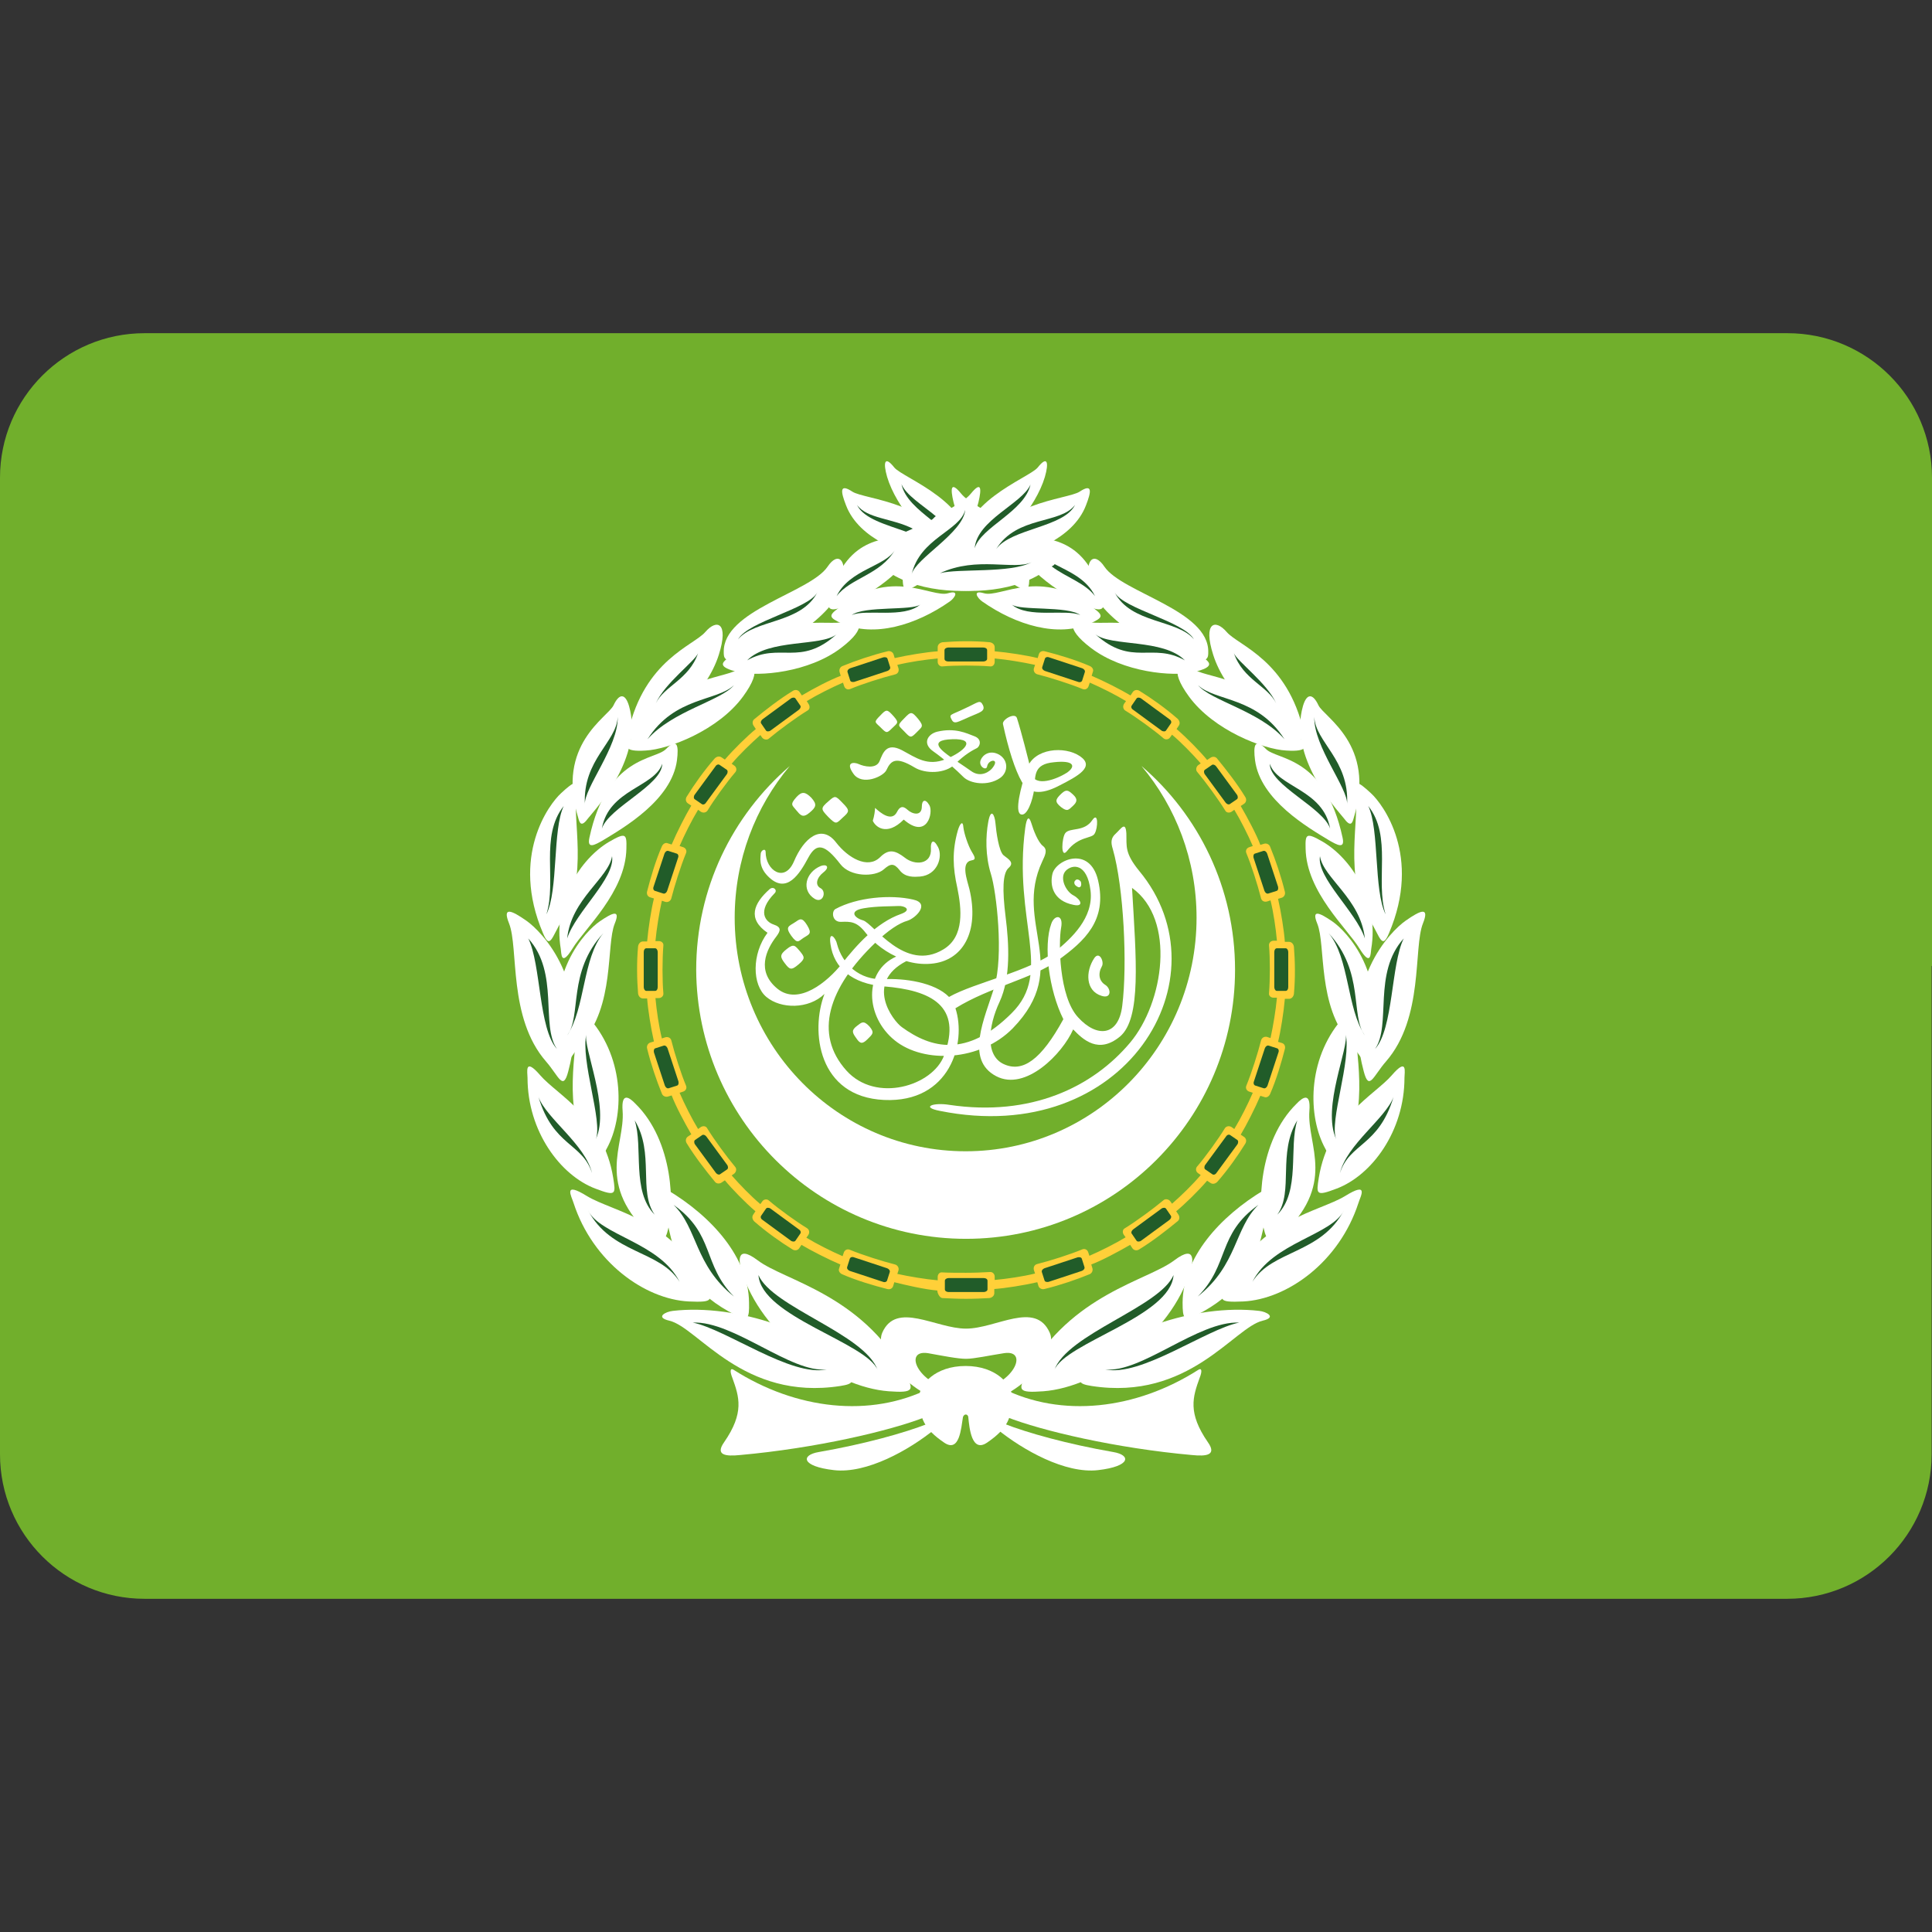 <?xml version="1.0" encoding="utf-8"?>
<!-- Generator: Adobe Illustrator 24.1.0, SVG Export Plug-In . SVG Version: 6.00 Build 0)  -->
<svg version="1.1" id="Layer_1" xmlns="http://www.w3.org/2000/svg" xmlns:xlink="http://www.w3.org/1999/xlink" x="0px" y="0px"
	 viewBox="0 0 512 512" style="enable-background:new 0 0 512 512;" xml:space="preserve">
<rect x="0" y="0" width="512" height="512" fill="#333333" stroke="none"/>
<style type="text/css">
	.st0{fill:#71AF2C;}
	.st1{fill:#FFD039;}
	.st2{fill:#215C29;stroke:#215C29;stroke-width:1.000000e-03;stroke-miterlimit:10;}
	.st3{fill:#FFFFFF;}
</style>
<g>
	<path class="st0" d="M473.7,88.3H38.3C17.2,88.3,0,105.4,0,126.6V256h512V126.6C512,105.4,494.8,88.3,473.7,88.3z"/>
	<path class="st0" d="M0,385.4c0,21.2,17.2,38.3,38.3,38.3h435.3c21.2,0,38.3-17.2,38.3-38.3V256H0V385.4z"/>
</g>
<g>
	<path class="st1" d="M256,337.3c2.3,0,4.6-0.1,6.3-0.2c0.7-0.1,1.3,0.5,1.3,1.2v0.9c3.3-0.3,7.4-0.9,10.7-1.7l-0.3-0.9
		c-0.2-0.7,0.1-1.4,0.8-1.6c3.6-0.9,8.9-2.6,12-3.9c0.7-0.3,1.4,0.1,1.6,0.8l0.3,0.9c3-1.3,6.8-3.2,9.6-4.9l-0.5-0.7
		c-0.4-0.6-0.3-1.4,0.3-1.7c3.1-1.9,7.7-5.3,10.2-7.4c0.5-0.5,1.4-0.3,1.8,0.2l0.5,0.7c2.5-2.2,5.5-5.1,7.6-7.6l-0.7-0.5
		c-0.6-0.4-0.7-1.2-0.3-1.7c2.4-2.8,5.7-7.4,7.4-10.2c0.4-0.6,1.2-0.7,1.8-0.3l0.7,0.5c1.7-2.8,3.6-6.6,4.9-9.6l-0.9-0.3
		c-0.7-0.2-1.1-0.9-0.8-1.6c1.4-3.4,3.1-8.8,3.9-12c0.2-0.7,0.9-1.1,1.6-0.9l0.9,0.3c0.7-3.2,1.4-7.4,1.7-10.7l-0.9,0
		c-0.7,0-1.3-0.5-1.2-1.2c0.3-3.7,0.3-9.3,0-12.6c-0.1-0.7,0.5-1.3,1.2-1.3h0.9c-0.3-3.3-0.9-7.4-1.7-10.7l-0.9,0.3
		c-0.7,0.2-1.4-0.1-1.6-0.8c-0.9-3.6-2.6-8.9-3.9-12c-0.3-0.7,0.1-1.4,0.8-1.6l0.9-0.3c-1.3-3-3.2-6.8-4.9-9.6l-0.7,0.5
		c-0.6,0.4-1.4,0.3-1.7-0.3c-1.9-3.1-5.3-7.7-7.4-10.2c-0.5-0.5-0.3-1.4,0.2-1.8l0.7-0.5c-2.2-2.5-5.1-5.5-7.6-7.6l-0.5,0.7
		c-0.4,0.6-1.2,0.7-1.7,0.3c-2.8-2.4-7.4-5.7-10.2-7.4c-0.6-0.4-0.7-1.2-0.3-1.8l0.5-0.7c-2.8-1.7-6.6-3.6-9.6-4.9l-0.3,0.9
		c-0.2,0.7-0.9,1.1-1.6,0.8c-3.4-1.4-8.8-3.1-12-3.9c-0.7-0.2-1.1-0.9-0.9-1.6l0.3-0.9c-3.2-0.7-7.4-1.4-10.7-1.7l0,0.9
		c0,0.7-0.5,1.3-1.2,1.2c-3.7-0.3-9.3-0.3-12.6,0c-0.7,0.1-1.3-0.5-1.3-1.2v-0.9c-3.3,0.3-7.4,0.9-10.7,1.7l0.3,0.9
		c0.2,0.7-0.1,1.4-0.8,1.6c-3.6,0.9-8.9,2.6-12,3.9c-0.7,0.3-1.4-0.1-1.6-0.8l-0.3-0.9c-3,1.3-6.8,3.2-9.6,4.9l0.5,0.8
		c0.4,0.6,0.3,1.4-0.3,1.7c-3.1,1.9-7.7,5.3-10.2,7.4c-0.5,0.5-1.4,0.3-1.8-0.2l-0.5-0.7c-2.5,2.2-5.5,5.1-7.6,7.6l0.7,0.5
		c0.6,0.4,0.7,1.2,0.3,1.7c-2.4,2.8-5.7,7.4-7.4,10.2c-0.4,0.6-1.2,0.7-1.8,0.3l-0.7-0.5c-1.7,2.8-3.6,6.6-4.9,9.6l0.9,0.3
		c0.7,0.2,1.1,0.9,0.8,1.6c-1.4,3.4-3.1,8.8-3.9,12c-0.2,0.7-0.9,1.1-1.6,0.9l-0.9-0.3c-0.7,3.2-1.4,7.4-1.7,10.7l0.9,0
		c0.7,0,1.3,0.5,1.2,1.2c-0.3,3.7-0.3,9.3,0,12.6c0.1,0.7-0.5,1.3-1.2,1.3h-0.9c0.3,3.3,0.9,7.4,1.7,10.7l0.9-0.3
		c0.7-0.2,1.4,0.1,1.6,0.8c0.9,3.6,2.6,8.9,3.9,12c0.3,0.7-0.1,1.4-0.8,1.6l-0.9,0.3c1.3,3,3.2,6.8,4.9,9.6l0.7-0.5
		c0.6-0.4,1.4-0.3,1.7,0.3c1.9,3.1,5.3,7.7,7.4,10.2c0.5,0.5,0.3,1.4-0.2,1.8l-0.7,0.5c2.2,2.5,5.1,5.5,7.6,7.6l0.5-0.7
		c0.4-0.6,1.2-0.7,1.7-0.3c2.8,2.4,7.4,5.7,10.2,7.4c0.6,0.4,0.7,1.2,0.3,1.8l-0.5,0.7c2.8,1.7,6.6,3.6,9.6,4.9l0.3-0.9
		c0.2-0.7,0.9-1.1,1.6-0.8c3.4,1.4,8.8,3.1,12,3.9c0.7,0.2,1.1,0.9,0.9,1.6l-0.3,0.9c3.2,0.7,7.4,1.4,10.7,1.7l0-0.9
		c0-0.7,0.5-1.3,1.2-1.2C251.5,337.3,253.8,337.3,256,337.3v6.9c-2.1,0-4.2-0.1-6.3-0.2c-0.7-0.1-1.3-1.3-1.3-2
		c-3.5-0.3-8.6-1.5-11.4-2.2l-0.3,1c-0.2,0.7-0.9,1-1.6,0.8c-3.5-0.9-8-2.2-11.9-3.9c-0.7-0.3-1.1-1-0.8-1.6l0.3-1
		c-3.3-1.4-7.8-3.7-10.3-5.2l-0.6,0.9c-0.4,0.6-1.2,0.7-1.8,0.3c-3.1-1.9-6.9-4.6-10.1-7.4c-0.5-0.5-0.7-1.2-0.3-1.8l0.6-0.9
		c-2.7-2.3-6.3-6-8.1-8.2l-0.9,0.6c-0.6,0.4-1.4,0.3-1.8-0.3c-2.3-2.8-5.2-6.5-7.4-10.1c-0.4-0.6-0.3-1.4,0.3-1.8l0.9-0.6
		c-1.8-3.1-4.2-7.6-5.2-10.3l-1,0.3c-0.7,0.2-1.4-0.2-1.6-0.8c-1.4-3.4-2.9-7.8-3.9-11.9c-0.2-0.7,0.2-1.4,0.8-1.6l1-0.3
		c-0.8-3.5-1.6-8.5-1.8-11.4h-1.1c-0.7,0-1.2-0.6-1.3-1.3c-0.3-3.6-0.4-8.3,0-12.5c0.1-0.7,0.6-1.3,1.3-1.3l1.1,0
		c0.3-3.5,1.1-8.6,1.8-11.4l-1-0.3c-0.7-0.2-1-0.9-0.8-1.6c0.9-3.5,2.2-8,3.9-11.9c0.3-0.7,1-1.1,1.6-0.8l1,0.3
		c1.4-3.3,3.7-7.8,5.2-10.3l-0.9-0.6c-0.6-0.4-0.7-1.2-0.3-1.8c1.9-3.1,4.6-6.9,7.4-10.1c0.5-0.5,1.2-0.7,1.8-0.3l0.9,0.6
		c2.3-2.7,6-6.3,8.2-8.1l-0.6-0.9c-0.4-0.6-0.3-1.4,0.3-1.8c2.8-2.3,6.5-5.2,10.1-7.4c0.6-0.4,1.4-0.3,1.8,0.3l0.6,0.9
		c3-1.8,7.6-4.2,10.3-5.2l-0.3-1c-0.2-0.7,0.2-1.4,0.8-1.6c3.4-1.4,7.8-2.9,11.9-3.9c0.7-0.2,1.4,0.2,1.6,0.8l0.3,1
		c3.5-0.8,8.5-1.6,11.4-1.8v-1.1c0-0.7,0.6-1.2,1.3-1.3c3.6-0.3,8.3-0.4,12.5,0c0.7,0.1,1.3,0.6,1.3,1.3l0,1.1
		c3.5,0.3,8.6,1.1,11.4,1.8l0.3-1c0.2-0.7,0.9-1,1.6-0.8c3.5,0.9,8,2.2,11.9,3.9c0.7,0.3,1.1,1,0.8,1.6l-0.3,1
		c3.3,1.4,7.8,3.7,10.3,5.2l0.6-0.9c0.4-0.6,1.2-0.7,1.8-0.3c3.1,1.9,6.9,4.6,10.1,7.4c0.5,0.5,0.7,1.2,0.3,1.8l-0.6,0.9
		c2.7,2.3,6.3,6,8.1,8.2l0.9-0.6c0.6-0.4,1.4-0.3,1.8,0.3c2.3,2.8,5.2,6.5,7.4,10.1c0.4,0.6,0.3,1.4-0.3,1.8l-0.9,0.6
		c1.8,3.1,4.2,7.6,5.2,10.3l1-0.3c0.7-0.2,1.4,0.2,1.6,0.8c1.4,3.4,2.9,7.8,3.9,11.9c0.2,0.7-0.2,1.4-0.8,1.6l-1,0.3
		c0.8,3.5,1.6,8.5,1.8,11.4h1.1c0.7,0,1.2,0.6,1.3,1.3c0.3,3.6,0.4,8.3,0,12.5c-0.1,0.7-0.6,1.3-1.3,1.3l-1.1,0
		c-0.3,3.5-1.1,8.6-1.8,11.4l1,0.3c0.7,0.2,1,0.9,0.8,1.6c-0.9,3.5-2.2,8-3.9,11.9c-0.3,0.7-1,1.1-1.6,0.8l-1-0.3
		c-1.4,3.3-3.7,7.8-5.2,10.3l0.9,0.6c0.6,0.4,0.7,1.2,0.3,1.8c-1.9,3.1-4.6,6.9-7.4,10.1c-0.5,0.5-1.2,0.7-1.8,0.3l-0.9-0.6
		c-2.3,2.7-6,6.3-8.2,8.1l0.6,0.9c0.4,0.6,0.3,1.4-0.3,1.8c-2.8,2.3-6.5,5.2-10.1,7.4c-0.6,0.4-1.4,0.3-1.8-0.3l-0.6-0.9
		c-3.1,1.8-7.6,4.2-10.3,5.2l0.3,1c0.2,0.7-0.2,1.4-0.8,1.6c-3.4,1.4-7.8,2.9-11.9,3.9c-0.7,0.2-1.4-0.2-1.6-0.8l-0.3-1
		c-3.5,0.8-8.5,1.6-11.4,1.8v1.1c0,0.7-0.6,1.2-1.3,1.3c-1.9,0.1-4,0.2-6.3,0.2V337.3L256,337.3z"/>
	<path class="st2" d="M260.6,175.3c0.5,0,1-0.3,1-0.7v-2.3c0-0.4-0.4-0.7-1-0.7h-9.3c-0.5,0-1,0.3-1,0.7v2.3c0,0.4,0.4,0.7,1,0.7
		H260.6L260.6,175.3z"/>
	<path class="st2" d="M235.2,177.8c0.5-0.2,0.8-0.6,0.7-1l-0.7-2.2c-0.1-0.4-0.6-0.5-1.1-0.4l-8.8,2.9c-0.5,0.2-0.8,0.6-0.7,1
		l0.7,2.2c0.1,0.4,0.6,0.5,1.1,0.4L235.2,177.8L235.2,177.8z"/>
	<path class="st2" d="M211.7,188.1c0.4-0.3,0.6-0.8,0.4-1.1l-1.3-1.9c-0.2-0.3-0.8-0.3-1.2,0l-7.5,5.5c-0.4,0.3-0.6,0.8-0.4,1.1
		l1.3,1.9c0.2,0.3,0.8,0.3,1.2,0L211.7,188.1L211.7,188.1z"/>
	<path class="st2" d="M192.6,205.2c0.3-0.4,0.3-1,0-1.2l-1.9-1.3c-0.3-0.2-0.8-0.1-1.1,0.4l-5.5,7.5c-0.3,0.4-0.3,1,0,1.2l1.9,1.3
		c0.3,0.2,0.8,0.1,1.1-0.4L192.6,205.2L192.6,205.2z"/>
	<path class="st2" d="M179.7,227.3c0.2-0.5,0-1-0.4-1.1l-2.2-0.7c-0.4-0.1-0.8,0.2-1,0.7l-2.9,8.8c-0.2,0.5,0,1,0.4,1.1l2.2,0.7
		c0.4,0.1,0.8-0.2,1-0.7L179.7,227.3L179.7,227.3z"/>
	<path class="st2" d="M174.3,252.3c0-0.5-0.3-1-0.7-1h-2.3c-0.4,0-0.7,0.4-0.7,1v9.3c0,0.5,0.3,1,0.7,1h2.3c0.4,0,0.7-0.4,0.7-1
		V252.3L174.3,252.3z"/>
	<path class="st2" d="M176.9,277.8c-0.2-0.5-0.6-0.8-1-0.7l-2.2,0.7c-0.4,0.1-0.5,0.6-0.4,1.1l2.9,8.8c0.2,0.5,0.6,0.8,1,0.7
		l2.2-0.7c0.4-0.1,0.5-0.6,0.4-1.1L176.9,277.8L176.9,277.8z"/>
	<path class="st2" d="M187.2,301.2c-0.3-0.4-0.8-0.6-1.1-0.4l-1.9,1.3c-0.3,0.2-0.3,0.8,0,1.2l5.5,7.5c0.3,0.4,0.8,0.6,1.1,0.4
		l1.9-1.3c0.3-0.2,0.3-0.8,0-1.2L187.2,301.2L187.2,301.2z"/>
	<path class="st2" d="M204.2,320.3c-0.4-0.3-1-0.3-1.2,0l-1.3,1.9c-0.2,0.3-0.1,0.8,0.4,1.1l7.5,5.5c0.4,0.3,1,0.3,1.2,0l1.3-1.9
		c0.2-0.3,0.1-0.8-0.4-1.1L204.2,320.3L204.2,320.3z"/>
	<path class="st2" d="M226.3,333.2c-0.5-0.2-1,0-1.1,0.4l-0.7,2.2c-0.1,0.4,0.2,0.8,0.7,1l8.8,2.9c0.5,0.2,1,0,1.1-0.4l0.7-2.2
		c0.1-0.4-0.2-0.8-0.7-1L226.3,333.2L226.3,333.2z"/>
	<path class="st2" d="M251.4,338.7c-0.5,0-1,0.3-1,0.7l0,2.3c0,0.4,0.4,0.7,1,0.7l9.3,0c0.5,0,1-0.3,1-0.7v-2.3c0-0.4-0.4-0.7-1-0.7
		L251.4,338.7L251.4,338.7z"/>
	<path class="st2" d="M276.8,336.1c-0.5,0.2-0.8,0.6-0.7,1l0.7,2.2c0.1,0.4,0.6,0.5,1.1,0.4l8.8-2.9c0.5-0.2,0.8-0.6,0.7-1l-0.7-2.2
		c-0.1-0.4-0.6-0.5-1.1-0.4L276.8,336.1L276.8,336.1z"/>
	<path class="st2" d="M300.3,325.8c-0.4,0.3-0.6,0.8-0.4,1.1l1.3,1.9c0.2,0.3,0.8,0.3,1.2,0l7.5-5.5c0.4-0.3,0.6-0.8,0.4-1.1
		l-1.3-1.9c-0.2-0.3-0.8-0.3-1.2,0L300.3,325.8L300.3,325.8z"/>
	<path class="st2" d="M319.4,308.7c-0.3,0.4-0.3,1,0,1.2l1.9,1.3c0.3,0.2,0.8,0.1,1.1-0.4l5.5-7.5c0.3-0.4,0.3-1,0-1.2l-1.9-1.3
		c-0.3-0.2-0.8-0.1-1.1,0.4L319.4,308.7L319.4,308.7z"/>
	<path class="st2" d="M332.3,286.6c-0.2,0.5,0,1,0.4,1.1l2.2,0.7c0.4,0.1,0.8-0.2,1-0.7l2.9-8.8c0.2-0.5,0-1-0.4-1.1l-2.2-0.7
		c-0.4-0.1-0.8,0.2-1,0.7L332.3,286.6L332.3,286.6z"/>
	<path class="st2" d="M337.7,261.6c0,0.5,0.3,1,0.7,1h2.3c0.4,0,0.7-0.4,0.7-1v-9.3c0-0.5-0.3-1-0.7-1h-2.3c-0.4,0-0.7,0.4-0.7,1
		V261.6L337.7,261.6z"/>
	<path class="st2" d="M335.1,236.1c0.2,0.5,0.6,0.8,1,0.7l2.2-0.7c0.4-0.1,0.5-0.6,0.4-1.1l-2.9-8.8c-0.2-0.5-0.6-0.8-1-0.7
		l-2.2,0.7c-0.4,0.1-0.5,0.6-0.4,1.1L335.1,236.1L335.1,236.1z"/>
	<path class="st2" d="M324.8,212.7c0.3,0.4,0.8,0.6,1.1,0.4l1.9-1.3c0.3-0.2,0.3-0.8,0-1.2l-5.5-7.5c-0.3-0.4-0.8-0.6-1.1-0.4
		l-1.9,1.3c-0.3,0.2-0.3,0.8,0,1.2L324.8,212.7L324.8,212.7z"/>
	<path class="st2" d="M307.8,193.6c0.4,0.3,1,0.3,1.2,0l1.3-1.9c0.2-0.3,0.1-0.8-0.4-1.1l-7.5-5.5c-0.4-0.3-1-0.3-1.2,0l-1.3,1.9
		c-0.2,0.3-0.1,0.8,0.4,1.1L307.8,193.6L307.8,193.6z"/>
	<path class="st2" d="M285.7,180.7c0.5,0.2,1,0,1.1-0.4l0.7-2.2c0.1-0.4-0.2-0.8-0.7-1l-8.8-2.9c-0.5-0.2-1,0-1.1,0.4l-0.7,2.2
		c-0.1,0.4,0.2,0.8,0.7,1L285.7,180.7L285.7,180.7z"/>
	<path class="st3" d="M255.8,187.7c-3.9,1.9-4.4,1.5-3.6,3c0.7,1.4,1.6,0.6,4.9-0.8c2.5-1.1,4.1-1.4,3.4-3
		C259.7,185.3,259.3,186.1,255.8,187.7L255.8,187.7z"/>
	<path class="st3" d="M239.6,190.4c-2,2-1.5,1.8,0.1,3.5c1.6,1.7,1.7,1.7,3.2,0.2c1.4-1.5,2.1-1.5,0.4-3.6
		C241.6,188.5,241.4,188.5,239.6,190.4L239.6,190.4z"/>
	<path class="st3" d="M233.3,189.6c-1.9,1.9-1.4,1.7,0.1,3.2c1.5,1.5,1.6,1.6,3,0.2c1.4-1.4,2-1.4,0.4-3.2
		C235.1,187.9,234.9,187.9,233.3,189.6L233.3,189.6z"/>
	<path class="st3" d="M258.2,195.1c-2.1-0.8-5.1-2.3-9.8-1.2c-2.5,0.6-4.1,3.1-1.1,5.2c3,2.1,6.2,5,8,6.8c1.8,1.8,6.5,2.5,9.7,0.3
		c2.2-1.5,2.3-4.7-0.2-6.2c-2.5-1.4-4.4,0.1-4.9,1.4c-0.7,1.7,1.5,3,1.7,1.7c0.3-1.9,3.4-2.2,1.5,0.3c-0.6,0.9-3.1,2.9-5.8,0.9
		c-2.7-1.9-3.3-2.2-5.4-3.7c-2.1-1.5-6.3-4.5,0.5-4.7c6.8-0.2,3,3.4-1.8,5.3c-4.8,1.9-7.7-0.3-11.6-2.4c-4.1-2.1-5,0.7-5.9,2.9
		c-0.9,2.2-4.2,1.4-5.5,0.8c-1.3-0.6-3.7-0.6-1.4,2.6s7.9,0.7,8.7-1c1.2-2.6,2.5-3.7,7.5-0.7c2.8,1.7,8.1,1.7,10.7-0.9
		c2.6-2.6,4.7-3.7,5.7-4.2C259.7,197.9,260.4,195.9,258.2,195.1L258.2,195.1z"/>
	<path class="st3" d="M269.5,190.3c-0.5-1.6-4,0.4-3.7,1.6c1.4,6.5,3.2,12.2,5,15.3c1.8,3.1,4.9,3.6,9.9,1c4.9-2.5,9.6-5,5.5-7.8
		c-4.1-2.8-12.2-2.1-14,3.2c-1.8,5.3-3.3,11.5-1.7,12.2c1.6,0.7,3.2-3.5,3.6-6.9c0.3-3.4-0.2-6.4,5.2-6.9c5.4-0.6,5.9,1.1,3.4,2.8
		c-2.5,1.6-8.5,4-9.3,0.2C272.5,201.1,270.6,193.7,269.5,190.3L269.5,190.3z"/>
	<path class="st3" d="M281.3,210.3c-1.7,1.6-1.8,2.2-0.1,3.6c1.7,1.3,2,0.7,3.1-0.3c1.1-1,1.4-1.8,0.1-3
		C283.1,209.4,282.6,209.1,281.3,210.3L281.3,210.3z"/>
	<path class="st3" d="M289.5,217.3c-2.2,3.3-6,1.9-7.2,3.5c-0.9,1.2-1.3,7,0.5,4.7c3.1-4,6.6-3.2,7.3-4.6
		C291,219.4,291.1,215,289.5,217.3L289.5,217.3z"/>
	<path class="st3" d="M231.9,214.1c1.4,1.3,4.4,3.8,5.8,1.1c0.7-1.4,1.5-1.8,2.8-0.6c1.3,1.2,3.8,1.8,3.8-0.9c0-1.6,0.9-2.2,2-0.3
		c1.1,1.9-0.6,9.2-6.8,3.8c-4.6,4.6-7.6,1.8-8.2,0.3C231.7,216.3,231.9,214.7,231.9,214.1L231.9,214.1z"/>
	<path class="st3" d="M211.1,211.2c-1.9,2.1-1.1,2.2-0.1,3.5c1.1,1.3,1.7,2.2,3.5,0.7c1.8-1.5,2.1-2.2,0.5-4
		C213.4,209.8,212.5,209.7,211.1,211.2L211.1,211.2z"/>
	<path class="st3" d="M219.6,212.3c-2.2,1.9-2.1,2.1-0.1,4.2c2.1,2.1,2.1,1.8,3.8,0.2c1.8-1.6,2-1.9,0-3.9
		C221.4,210.8,221.3,210.8,219.6,212.3L219.6,212.3z"/>
	<path class="st3" d="M202.9,225.8c0,4.8,5,8.3,7.5,2.5c2.6-6.2,7.3-10.1,11.2-5c3.1,4,8.3,7.1,11.6,3.9c2.3-2.3,4-1.9,6.6,0.1
		c2.6,2.1,7.2,1.9,6.9-2.5c-0.1-1.7,0.6-2.8,1.9-0.3c1.3,2.5-0.1,7.4-4.8,7.8c-1.5,0.1-3.9,0.3-5.4-1.7c-1.5-1.9-2.4-1.8-4.2-0.2
		c-2.4,2.1-8.9,2-11.5-1.4c-4.1-5.3-6.3-5.8-8.5-1.7c-2.2,4.1-5.7,10-10.7,4.9c-2.6-2.6-1.9-5.1-1.9-6
		C201.7,225.3,202.9,224.7,202.9,225.8L202.9,225.8z"/>
	<path class="st3" d="M217.5,229.5c-4.1,1.7-5.2,6.5-1.6,8.7c2.2,1.3,3.2-1.9,1.6-2.8c-1.6-0.8-1.1-2.8,0.7-4.2
		C220,229.8,219.1,228.9,217.5,229.5L217.5,229.5z"/>
	<path class="st3" d="M251.5,264.2c-3.8-3.9-12-5-17.3-4.7c-6.4,0.3-11-4-12.4-9.4c-0.4-1.8-2.3-3.6-1.7,0.2
		c0.9,6.2,5.7,10.4,14.1,11.1c12.6,1,20.9,5.2,16,18.3c-3,8.1-18.1,12.7-25.9,4c-8.7-9.7-4.8-21.9,7.7-33.9c3.3-3.2,6.3-5.2,8.5-5.8
		c2.2-0.7,6.1-4.6,1.5-5.6c-6-1.4-14.9-0.6-20.6,2.5c-1.1,0.6-0.9,3.5,1.5,3.4c2.5-0.1,4.2-0.1,6.5,2.9c1.4,1.8,4.2,4.5,8.1,6.3
		c-8.7,3.9-8.2,15.9-0.4,22.2c7.8,6.3,22.8,5.5,31.3-3.2c15.8-16.3,0.1-27.7,7.8-44.2c0.8-1.7,1.5-3.1,0.2-4.1
		c-1.3-1-2.5-4.1-3.1-6.1c-0.6-1.9-1.2-1.6-1.6,1.3c-3.3,24.8,7.5,38.1-3.6,49.1c-11.9,11.9-21.4,9.3-29.1,3.7
		c-2.5-1.8-9.9-11.8,1.2-17.5c2,0.6,4.2,0.9,6.5,0.7c8.5-0.7,12.9-8.5,10.2-19.8c-0.6-2.4-2.4-7.1,0.6-7.6c1.4-0.2,0.7-1.1-0.1-2.5
		c-0.8-1.4-1.9-4.5-2.1-6.3c-0.1-1.8-0.9-1.1-1.5,1c-1.5,5.4-1.3,9.7-0.1,15.1c1.1,5.4,2,12.9-3.7,16.3c-10.2,6.2-18.5-6.9-21.3-7.7
		c-2.2-0.6-3.9-2.5,0.2-3.2c3.4-0.6,7.6-0.5,9.2-0.6c1.6-0.1,3.7,1,0.7,2.1c-6.6,2.3-11.9,8.4-15.7,13.2
		c-3.8,4.8-11.5,11.2-17.1,6.6c-5.6-4.6-3-10.3-0.2-13.9c1.1-1.5,1.3-2.4-0.8-3.1c-2.1-0.7-4.5-3.4,0.3-8.3c0.8-0.8-0.3-1.9-1.3-1.1
		c-4.3,3.8-6,7.9-0.6,11.6c-4.2,5.6-4.1,13.8-0.3,17c3.8,3.2,11.2,3.3,15.4-0.8c-3.8,9.9-1.7,27.3,15.8,28.1
		c17.5,0.8,21.9-15.2,18.9-24.3c9.2-5.7,20.4-7.8,27.3-12.8c6.9-5,13-10.5,10.5-21.1c-2.2-9.3-11.2-5.5-12.1-1.7
		c-0.7,3,0.1,7.1,5.6,8.2c2.8,0.6,2-1.4,0-2.5c-2-1-3.8-4.6-2.1-6.5c1.7-1.8,5.7-2.2,6.6,5.2c0.9,7.3-5.3,12.8-8.9,15.8
		C273.2,257.4,258.4,260.3,251.5,264.2L251.5,264.2z"/>
	<path class="st3" d="M210.7,244.4c-1.7,1.1-2.7,1.2-1,3.6c1.7,2.3,1.9,1.4,3.3,0.5c1.4-0.9,2.3-1,0.9-3.3
		C212.5,242.9,211.9,243.6,210.7,244.4L210.7,244.4z"/>
	<path class="st3" d="M208.5,251.5c-1.9,1.5-1.8,2.1-0.5,3.8c1.3,1.7,1.7,1.9,3.6,0.3c1.9-1.6,1.6-2,0.4-3.5
		C210.7,250.6,210.4,250,208.5,251.5L208.5,251.5z"/>
	<path class="st3" d="M227.2,271.8c-1.6,1.2-1.4,1.8-0.3,3.3c1,1.5,1.6,1.7,3,0.3c1.4-1.4,1.9-1.7,0.5-3.4
		C228.8,270.3,228.3,271,227.2,271.8L227.2,271.8z"/>
	<path class="st3" d="M285.1,234.7c0.5,0.4,0.9,0.6,1.2,0.3c0.3-0.2,0.3-1,0.1-1.4c-0.3-0.4-1-0.8-1.4-0.3
		C284.5,233.7,284.7,234.4,285.1,234.7L285.1,234.7z"/>
	<path class="st3" d="M284.4,272.8c-2.8,6.4-12.6,16.5-20.4,12.4c-8.4-4.4-3-15.4-0.5-23.6c2.5-8.3,0.6-25.2-0.9-30
		c-1.5-4.8-1.4-10-0.7-13.8c0.7-3.8,1.7-1.9,1.9,0.3c0.2,2.3,0.9,7.6,2.2,8.6c1.3,1,2.9,1.9,1.3,3.3c-1.6,1.4-1.7,5.8-0.8,13
		c0.9,7.1,1.4,16-1.6,22.5c-3,6.4-3.9,14.2,1.1,16.5c5,2.3,9.9-1.1,15.8-11.9c-3.9-7.8-5.3-19.6-3.2-25.3c0.8-2.4,3.3-2.6,2.6,1.1
		c-0.7,3.8-0.6,18.2,4.5,23.7c5,5.5,10.7,5,11.7-3c1.4-11,0.4-31.5-2.5-41.6c-0.5-1.6-0.6-2.9,0.8-4.1c1.4-1.3,2.6-3.4,2.8,0
		c0.1,3.4-0.5,5.1,3.4,9.9c23.5,28.3-3.6,73.5-52.8,63.6c-5.2-1-1.8-2.3,2.5-1.6c21.6,3.2,38-4.7,47.9-16.5
		c8.9-10.6,12.2-32.6,0.5-41c1.1,18.8,2.5,34.6-3.2,39.4C291.1,279.4,287,275.5,284.4,272.8L284.4,272.8z"/>
	<path class="st3" d="M290,253.9c-2.4,3.6-2.3,8.7,1.9,10c2.7,0.9,2.6-1.9,1-2.9c-1.6-1-2-2.9-0.9-4.9
		C292.7,255,291.4,251.9,290,253.9L290,253.9z"/>
	<path class="st3" d="M256,328.3c39.4,0,71.3-31.9,71.3-71.3c0-21.6-9.6-41-24.8-54c9.1,10.8,14.6,24.9,14.6,40.2
		c0,34.2-27.4,61.9-61.2,61.9c-33.8,0-61.2-27.7-61.2-61.9c0-15.3,5.5-29.4,14.6-40.2c-15.2,13.1-24.8,32.4-24.8,54
		C184.7,296.4,216.6,328.3,256,328.3L256,328.3z"/>
	<path class="st3" d="M250.9,146.5c-2.4-13.3-21.8-14.1-25-16.2c-3.5-2.3-3.1,0-1.7,3.6c3.5,9.2,15.6,13,21.1,14
		C249.9,148.6,251.3,149,250.9,146.5L250.9,146.5z"/>
	<path class="st3" d="M256.7,146.8c1.9-13.5-17.3-20-19.7-22.9c-2.6-3.3-3-1.3-1.9,2.5c2.4,8.1,10.8,17.4,15.8,20.1
		C255.1,148.6,256.4,149.3,256.7,146.8L256.7,146.8z"/>
	<path class="st3" d="M272.7,154.7c1.7-16.3-13.9-18.8-18-23.9c-2.7-3.3-2.9-1.5-2,2.3c1.9,8.1,9.7,17.9,14.4,20.8
		C270.9,156.3,272.4,157.2,272.7,154.7L272.7,154.7z"/>
	<path class="st3" d="M267.8,151.2c-16.2-10.7-27.6-4.7-32.3-5.2c-4.6-0.5-6,2.4,1.8,6.7c9.4,5.1,22.7,4.4,27.9,2.4
		C270.5,153,268.9,151.9,267.8,151.2L267.8,151.2z"/>
	<path class="st3" d="M292.2,158.4c-4.9-17.7-16.5-14.8-19.9-17c-3.3-2.1-3.8-1.5-3,2.4c1.4,7,13.3,14.6,19.3,17
		C290.6,161.6,293.4,162.5,292.2,158.4L292.2,158.4z"/>
	<path class="st3" d="M290,161.3c-14.1-11.3-24.9-2.7-29.3-4.1c-3.1-0.9-1.7,1.3-0.4,2.2c9,6.3,20.1,9.6,28.7,5.8
		C292.2,163.7,292.5,163.2,290,161.3L290,161.3z"/>
	<path class="st3" d="M320.2,172.8c0.2-11.1-22.8-15.7-27.5-22.6c-2.8-4.2-5.4-1.9-3.9,4.6c2.1,8.6,17.9,18.1,26.4,19.9
		C320.3,175.9,320.2,174.1,320.2,172.8L320.2,172.8z"/>
	<path class="st3" d="M319.5,174.7c-14.5-12.9-26.6-8.7-31.2-9.9c-4.5-1.1-6.3,1.5,0.8,6.9c8.5,6.5,21.8,7.7,27.3,6.4
		C321.9,176.8,320.5,175.6,319.5,174.7L319.5,174.7z"/>
	<path class="st3" d="M345.5,193.9c-4.3-19-17.3-22.8-20.4-26.4c-3.1-3.6-6.3-2.5-3.6,6c3.2,10.2,13.7,19.1,19.2,21.3
		C346.2,197,345.8,195.2,345.5,193.9L345.5,193.9z"/>
	<path class="st3" d="M345.2,196.4c-10.5-17-24.4-16.4-28.6-18.9c-4.2-2.4-7-0.4-1.5,7.1c6.5,8.9,19.7,14,25.8,14.3
		C346.9,199.3,346,197.6,345.2,196.4L345.2,196.4z"/>
	<path class="st3" d="M358.8,216.6c5.9-19.3-7.9-26.5-9.4-29.7c-1.5-3.2-3.1-3.2-4.1,0.2c-3.9,13.6,8.8,27.2,10.8,29.7
		C358,219.4,358.4,218.1,358.8,216.6L358.8,216.6z"/>
	<path class="st3" d="M355.8,222c-4.7-21.8-17.4-20.5-20.3-23.5c-3-3.1-3.4-0.9-2.9,3c1.4,10.5,14,17.8,19.8,21.3
		C354.2,223.8,356.5,225.2,355.8,222L355.8,222z"/>
	<path class="st3" d="M368.1,247.3c8.7-20.4-1.6-34.2-4.8-37.1c-3.2-3-5.3-4.3-4.2,0c1.5,6.2-3.4,22.4,4.1,34
		C365.7,248.1,366.2,251.9,368.1,247.3L368.1,247.3z"/>
	<path class="st3" d="M363.4,251.4c2.1-12.5-5.2-23.8-12.8-28.3c-4.5-2.6-4.7-2.1-4.6,1.8c0.2,11.5,11.1,21.2,14.3,26.5
		C363.4,256.4,363.2,252.6,363.4,251.4L363.4,251.4z"/>
	<path class="st3" d="M361.4,283.9c-6.3-23.7,7.1-37.1,11.1-39.9c4-2.8,6.4-3.8,4.6,0.7c-2.6,6.5,0.3,25-9.8,36.6
		C363.9,285.2,362.8,289.3,361.4,283.9L361.4,283.9z"/>
	<path class="st3" d="M363,278.8c5.3-20.6-6.4-32.2-9.9-34.6c-3.5-2.4-5.6-3.3-4,0.6c2.3,5.7-0.1,21.7,8.8,31.7
		C360.8,279.9,361.8,283.5,363,278.8L363,278.8z"/>
	<path class="st3" d="M356.4,269.2c-9.7,10.4-10,25.5-5.6,34.4c2.6,5.2,3.1,4.8,5.4,1.1c6.9-10.8,2.8-26.7,3-33.6
		C359.5,264.5,357.4,268.1,356.4,269.2L356.4,269.2z"/>
	<path class="st3" d="M372.2,285.6c0,14.2-8.7,25.9-18,29.4c-5.5,2.1-5.4,1.5-4.7-2.9c2.6-16,14.8-21.9,19.3-27.1
		C373.1,280,372.2,284.2,372.2,285.6L372.2,285.6z"/>
	<path class="st3" d="M339,328c15.6-14.2,7.3-24.3,8-33.6c0.4-5-1.7-3.7-3.4-1.9c-10.1,9.9-10.5,27.4-8.4,34.2
		C336.1,329.6,337.5,329.4,339,328L339,328z"/>
	<path class="st3" d="M360,318.8c-5.1,15.7-18.9,25.5-30.5,26.1c-6.8,0.3-6.5-0.3-4.2-4.9c8.7-16.8,24.3-18.9,31.1-23
		C363,312.9,360.5,317.1,360,318.8L360,318.8z"/>
	<path class="st3" d="M317.3,348.4c20.3-10.3,16.2-27.2,20.1-31.5c2.7-3-0.6-2.6-2.3-1.6c-11.9,7.1-21.6,18-21.7,29.9
		C313.4,349.6,313.8,350.2,317.3,348.4L317.3,348.4z"/>
	<path class="st3" d="M289.3,367.3c25.8,4,37.7-15.5,45.3-17.3c3.9-0.9,1-2.4-0.9-2.6c-17.2-2-39,6-45.6,15
		C285.5,366.1,285.5,366.7,289.3,367.3L289.3,367.3z"/>
	<path class="st3" d="M315.5,336.7c-5.1,17-24.4,30.9-39,32c-6.8,0.5-6.8-0.3-4.3-4.8c11.8-21,31.9-24.5,39-29.9
		C317.3,329.4,316,335.1,315.5,336.7L315.5,336.7z"/>
	<path class="st3" d="M261.1,146.5c2.4-13.3,21.8-14.1,25-16.2c3.5-2.3,3.1,0,1.7,3.6c-3.5,9.2-15.6,13-21.1,14
		C262.1,148.6,260.7,149,261.1,146.5L261.1,146.5z"/>
	<path class="st3" d="M255.3,146.8c-1.9-13.5,17.3-20,19.7-22.9c2.6-3.3,3-1.3,1.9,2.5c-2.4,8.1-10.8,17.4-15.8,20.1
		C256.9,148.6,255.6,149.3,255.3,146.8L255.3,146.8z"/>
	<path class="st3" d="M239.3,154.7c-1.7-16.3,13.9-18.8,18-23.9c2.7-3.3,2.9-1.5,2,2.3c-1.9,8.1-9.7,17.9-14.4,20.8
		C241.1,156.3,239.6,157.2,239.3,154.7L239.3,154.7z"/>
	<path class="st3" d="M244.2,151.2c16.2-10.7,27.6-4.7,32.3-5.2c4.6-0.5,6,2.4-1.8,6.7c-9.4,5.1-22.7,4.4-27.9,2.4
		C241.5,153,243.1,151.9,244.2,151.2L244.2,151.2z"/>
	<path class="st3" d="M219.8,158.4c4.9-17.7,16.5-14.8,19.9-17c3.3-2.1,3.8-1.5,3,2.4c-1.4,7-13.3,14.6-19.3,17
		C221.4,161.6,218.6,162.5,219.8,158.4L219.8,158.4z"/>
	<path class="st3" d="M222,161.3c14.1-11.3,24.9-2.7,29.3-4.1c3.1-0.9,1.7,1.3,0.4,2.2c-9,6.3-20.1,9.6-28.7,5.8
		C219.8,163.7,219.5,163.2,222,161.3L222,161.3z"/>
	<path class="st3" d="M191.8,172.8c-0.2-11.1,22.8-15.7,27.5-22.6c2.8-4.2,5.4-1.9,3.9,4.6c-2.1,8.6-17.9,18.1-26.4,19.9
		C191.7,175.9,191.8,174.1,191.8,172.8L191.8,172.8z"/>
	<path class="st3" d="M192.5,174.7c14.5-12.9,26.6-8.7,31.2-9.9c4.5-1.1,6.3,1.5-0.8,6.9c-8.5,6.5-21.8,7.7-27.3,6.4
		C190.1,176.8,191.5,175.6,192.5,174.7L192.5,174.7z"/>
	<path class="st3" d="M166.5,193.9c4.3-19,17.3-22.8,20.4-26.4c3.1-3.6,6.3-2.5,3.6,6c-3.2,10.2-13.7,19.1-19.2,21.3
		C165.8,197,166.2,195.2,166.5,193.9L166.5,193.9z"/>
	<path class="st3" d="M166.8,196.4c10.5-17,24.4-16.4,28.6-18.9c4.2-2.4,7-0.4,1.5,7.1c-6.5,8.9-19.7,14-25.8,14.3
		C165.1,199.3,166,197.6,166.8,196.4L166.8,196.4z"/>
	<path class="st3" d="M153.2,216.6c-5.9-19.3,7.9-26.5,9.4-29.7c1.5-3.2,3.1-3.2,4.1,0.2c3.9,13.6-8.8,27.2-10.8,29.7
		C154,219.4,153.6,218.1,153.2,216.6L153.2,216.6z"/>
	<path class="st3" d="M156.2,222c4.7-21.8,17.4-20.5,20.3-23.5c3-3.1,3.4-0.9,2.9,3c-1.4,10.5-14,17.8-19.8,21.3
		C157.8,223.8,155.5,225.2,156.2,222L156.2,222z"/>
	<path class="st3" d="M143.9,247.3c-8.7-20.4,1.6-34.2,4.8-37.1c3.2-3,5.3-4.3,4.2,0c-1.5,6.2,3.4,22.4-4.1,34
		C146.3,248.1,145.8,251.9,143.9,247.3L143.9,247.3z"/>
	<path class="st3" d="M148.6,251.4c-2.1-12.5,5.2-23.8,12.8-28.3c4.5-2.6,4.7-2.1,4.6,1.8c-0.2,11.5-11.1,21.2-14.3,26.5
		C148.6,256.4,148.8,252.6,148.6,251.4L148.6,251.4z"/>
	<path class="st3" d="M150.6,283.9c6.3-23.7-7.1-37.1-11.1-39.9c-4-2.8-6.4-3.8-4.6,0.7c2.6,6.5-0.3,25,9.8,36.6
		C148.1,285.2,149.2,289.3,150.6,283.9L150.6,283.9z"/>
	<path class="st3" d="M149,278.8c-5.3-20.6,6.4-32.2,9.9-34.6c3.5-2.4,5.6-3.3,4,0.6c-2.3,5.7,0.1,21.7-8.8,31.7
		C151.2,279.9,150.2,283.5,149,278.8L149,278.8z"/>
	<path class="st3" d="M155.6,269.2c9.7,10.4,10,25.5,5.6,34.4c-2.6,5.2-3.1,4.8-5.4,1.1c-6.9-10.8-2.8-26.7-3-33.6
		C152.5,264.5,154.6,268.1,155.6,269.2L155.6,269.2z"/>
	<path class="st3" d="M139.8,285.6c0,14.2,8.7,25.9,18,29.4c5.5,2.1,5.4,1.5,4.7-2.9c-2.6-16-14.8-21.9-19.3-27.1
		C138.9,280,139.8,284.2,139.8,285.6L139.8,285.6z"/>
	<path class="st3" d="M173,328c-15.6-14.2-7.3-24.3-8-33.6c-0.4-5,1.7-3.7,3.4-1.9c10.1,9.9,10.5,27.4,8.4,34.2
		C175.9,329.6,174.5,329.4,173,328L173,328z"/>
	<path class="st3" d="M152,318.8c5.1,15.7,18.9,25.5,30.5,26.1c6.8,0.3,6.5-0.3,4.2-4.9c-8.7-16.8-24.3-18.9-31.1-23
		C149,312.9,151.5,317.1,152,318.8L152,318.8z"/>
	<path class="st3" d="M194.7,348.4c-20.3-10.3-16.2-27.2-20.1-31.5c-2.7-3,0.6-2.6,2.2-1.6c11.9,7.1,21.6,18,21.7,29.9
		C198.6,349.6,198.2,350.2,194.7,348.4L194.7,348.4z"/>
	<path class="st3" d="M222.7,367.3c-25.8,4-37.7-15.5-45.3-17.3c-3.9-0.9-1-2.4,0.9-2.6c17.2-2,39,6,45.6,15
		C226.5,366.1,226.5,366.7,222.7,367.3L222.7,367.3z"/>
	<path class="st3" d="M196.5,336.7c5.1,17,24.4,30.9,39,32c6.8,0.5,6.8-0.3,4.3-4.8c-11.8-21-31.9-24.5-39-29.9
		C194.7,329.4,196,335.1,196.5,336.7L196.5,336.7z"/>
	<path class="st2" d="M286.3,163c-3.4-2.5-16-1.1-18.2-2.8C272.5,164,282.4,161.3,286.3,163L286.3,163z"/>
	<path class="st2" d="M316.4,169.4c-2.8-4.8-18.6-8-21-12.4C299.7,165.3,311.9,164.1,316.4,169.4L316.4,169.4z"/>
	<path class="st2" d="M314,175c-5.7-5.8-19.6-3.6-23.7-6.9C300,176.8,305.3,170.1,314,175L314,175z"/>
	<path class="st2" d="M279.5,149.5c3.8,2,8.5,3.9,10.7,8.5c-2.6-3.5-7.5-4.9-11.5-7.9C279,150,279.4,149.7,279.5,149.5L279.5,149.5z
		"/>
	<path class="st2" d="M338.2,186.4c-2.3-5.3-10.4-11.2-11.2-13.3C329.4,180.1,336,181.8,338.2,186.4L338.2,186.4z"/>
	<path class="st2" d="M340.4,195.9c-7.2-11.3-18.3-10-22.9-14.3C320.9,185.7,333.8,188.4,340.4,195.9L340.4,195.9z"/>
	<path class="st2" d="M357,213.2c0.6-11.9-8.4-16.5-8.7-23.2C348.1,197.9,357.3,208.9,357,213.2L357,213.2z"/>
	<path class="st2" d="M352.5,219.6c-1.8-10.4-14-11-16-17.2C336.5,208.1,350.7,214,352.5,219.6L352.5,219.6z"/>
	<path class="st2" d="M362.6,213.6c6.4,8,1.8,19.9,4.6,28.7C364,235.9,365.6,219.8,362.6,213.6L362.6,213.6z"/>
	<path class="st2" d="M352.1,247.3c9.6,10.3,5.7,22,9.6,27.1C356.9,267.3,357.6,253.8,352.1,247.3L352.1,247.3z"/>
	<path class="st2" d="M372,248.7c-8.3,9.2-3.2,22.9-7.6,29.3C369.3,272.6,368.6,255.6,372,248.7L372,248.7z"/>
	<path class="st2" d="M361.7,248.7c-1.1-10.5-11-16-11.9-21.8C348.9,232.7,359.4,241.6,361.7,248.7L361.7,248.7z"/>
	<path class="st2" d="M356.6,273.9c1.6,7.3-4.4,23.2-2.5,28C350.2,293.4,357.6,277.6,356.6,273.9L356.6,273.9z"/>
	<path class="st2" d="M369.3,290.7c-3.9,13.1-11.7,12.2-14.2,20.2C356.9,303.3,367.2,296.4,369.3,290.7L369.3,290.7z"/>
	<path class="st2" d="M343.8,296.9c-5.3,8.7-0.9,18.8-5.3,25C344.7,315.7,341.5,304,343.8,296.9L343.8,296.9z"/>
	<path class="st2" d="M356.2,320.7c-6.2,11.7-19,10.5-24.3,19C337.2,329.2,353,327.4,356.2,320.7L356.2,320.7z"/>
	<path class="st2" d="M333.5,319.3c-11,7.8-7.6,15.8-16.1,24.3C328,335.2,327.1,325.5,333.5,319.3L333.5,319.3z"/>
	<path class="st2" d="M328.4,350.5c-10.8-0.5-26.1,13.5-35.5,12.4C302.3,365,319.5,352.3,328.4,350.5L328.4,350.5z"/>
	<path class="st2" d="M311,337.9c-0.7,11-28.7,17.9-31.6,25.2C282.8,353.5,307.4,346.4,311,337.9L311,337.9z"/>
	<path class="st2" d="M248,136.8c-3.6-3-7.9-5.6-9.1-8.5c0.8,3.8,4.4,6.7,7.9,9.5C247.3,137.6,247.6,137,248,136.8L248,136.8z"/>
	<path class="st2" d="M241.9,140.1c-5.5-2.8-12.1-2.6-14.8-6.3c1.8,3.7,7.7,5.2,13,7.1C240.6,140.7,241.4,140.3,241.9,140.1
		L241.9,140.1z"/>
	<path class="st2" d="M225.7,163c3.4-2.5,16-1.1,18.2-2.8C239.5,164,229.6,161.3,225.7,163L225.7,163z"/>
	<path class="st2" d="M195.6,169.4c2.8-4.8,18.6-8,21-12.4C212.3,165.3,200.1,164.1,195.6,169.4L195.6,169.4z"/>
	<path class="st2" d="M198,175c5.7-5.8,19.6-3.6,23.7-6.9C212,176.8,206.7,170.1,198,175L198,175z"/>
	<path class="st2" d="M221.7,158c3.4-7.1,13-7.9,15.5-12.3C233.4,152.3,225.3,153.2,221.7,158L221.7,158z"/>
	<path class="st2" d="M249.1,151.9c9.9-4.6,19.6-0.7,24.3-2.9C267.7,152,254.1,150.6,249.1,151.9L249.1,151.9z"/>
	<path class="st2" d="M173.8,186.4c2.3-5.3,10.4-11.2,11.2-13.3C182.6,180.1,176,181.8,173.8,186.4L173.8,186.4z"/>
	<path class="st2" d="M171.6,195.9c7.2-11.3,18.3-10,22.9-14.3C191.1,185.7,178.2,188.4,171.6,195.9L171.6,195.9z"/>
	<path class="st2" d="M155,213.2c-0.6-11.9,8.4-16.5,8.7-23.2C163.9,197.9,154.7,208.9,155,213.2L155,213.2z"/>
	<path class="st2" d="M159.5,219.6c1.8-10.4,14-11,16-17.2C175.5,208.1,161.3,214,159.5,219.6L159.5,219.6z"/>
	<path class="st2" d="M149.4,213.6c-6.4,8-1.8,19.9-4.6,28.7C148,235.9,146.4,219.8,149.4,213.6L149.4,213.6z"/>
	<path class="st2" d="M159.9,247.3c-9.6,10.3-5.7,22-9.6,27.1C155.1,267.3,154.4,253.8,159.9,247.3L159.9,247.3z"/>
	<path class="st2" d="M140,248.7c8.3,9.2,3.2,22.9,7.6,29.3C142.7,272.6,143.4,255.6,140,248.7L140,248.7z"/>
	<path class="st2" d="M150.3,248.7c1.1-10.5,11-16,11.9-21.8C163.1,232.7,152.6,241.6,150.3,248.7L150.3,248.7z"/>
	<path class="st2" d="M155.4,273.9c-1.6,7.3,4.4,23.2,2.5,28C161.8,293.4,154.4,277.6,155.4,273.9L155.4,273.9z"/>
	<path class="st2" d="M142.7,290.7c3.9,13.1,11.7,12.2,14.2,20.2C155.1,303.3,144.8,296.4,142.7,290.7L142.7,290.7z"/>
	<path class="st2" d="M168.2,296.9c5.3,8.7,0.9,18.8,5.3,25C167.3,315.7,170.5,304,168.2,296.9L168.2,296.9z"/>
	<path class="st2" d="M155.8,320.7c6.2,11.7,19,10.5,24.3,19C174.8,329.2,159,327.4,155.8,320.7L155.8,320.7z"/>
	<path class="st2" d="M178.5,319.3c11,7.8,7.6,15.8,16,24.3C184,335.2,184.9,325.5,178.5,319.3L178.5,319.3z"/>
	<path class="st2" d="M183.6,350.5c10.8-0.5,26.1,13.5,35.5,12.4C209.7,365,192.5,352.3,183.6,350.5L183.6,350.5z"/>
	<path class="st2" d="M201,337.9c0.7,11,28.7,17.9,31.6,25.2C229.2,353.5,204.6,346.4,201,337.9L201,337.9z"/>
	<path class="st2" d="M241.6,152.2c2.2-9.6,12.8-11.5,14.2-17.1C255.3,141.2,242.6,148,241.6,152.2L241.6,152.2z"/>
	<path class="st2" d="M273.1,128.4c-1.6,7.2-13.2,11.3-14.8,16.9C258.9,137.8,270.9,133.5,273.1,128.4L273.1,128.4z"/>
	<path class="st2" d="M264,145.5c5.5-8.9,17-6.5,20.9-11.7C282,139.8,268,140,264,145.5L264,145.5z"/>
	<path class="st3" d="M246.4,367.9c-15.7,7.9-35.4,5.7-52-4.9c-0.8-0.5-1.1,0.2-0.3,2.2c1.8,5,3.2,9.2-2.2,17
		c-2.4,3.4,0.3,3.8,4.2,3.4c20.1-1.8,39.8-6.4,49.2-10.1L246.4,367.9L246.4,367.9z"/>
	<path class="st3" d="M245.9,377.3c-6.1,2.4-16.8,5.4-28.9,7.5c-4.8,0.8-4.7,3.8,4,4.8c8.7,1,19.9-5.3,26.8-10.9L245.9,377.3
		L245.9,377.3z"/>
	<path class="st3" d="M256,360.1c2.2,0,6.2-0.9,10.1-1.5c7.2-1.1,1.9,10.1-10.1,10.1v3.8c12.2,0,24.9-13.3,22.2-19.3
		c-3.8-8.6-14.2-1.1-22.2-1.1c-8,0-18.5-7.4-22.2,1.1c-2.6,6,10.1,19.3,22.2,19.3v-3.8c-12,0-17.3-11.2-10.1-10.1
		C249.8,359.3,253.8,360.1,256,360.1L256,360.1z"/>
	<path class="st3" d="M265.6,367.9c15.7,7.9,35.4,5.7,52-4.9c0.8-0.5,1.1,0.2,0.3,2.2c-1.8,5-3.2,9.2,2.2,17
		c2.4,3.4-0.3,3.8-4.2,3.4c-20.1-1.8-39.8-6.4-49.2-10.1L265.6,367.9L265.6,367.9z"/>
	<path class="st3" d="M266.1,377.3c6.1,2.4,16.8,5.4,28.9,7.5c4.8,0.8,4.7,3.8-4,4.8c-8.7,1-19.9-5.3-26.8-10.9L266.1,377.3
		L266.1,377.3z"/>
	<path class="st3" d="M256.6,375.5c0.3,3,0.9,9.6,5,6.8c5.4-3.7,6.6-6.6,6.6-12c0-3.3-4.1-8.3-12.3-8.3c-8.1,0-12.3,4.9-12.3,8.3
		c0,5.4,1.3,8.4,6.6,12c4.1,2.8,4.5-3.8,5-6.8C255.6,374.5,256.5,374.8,256.6,375.5L256.6,375.5z"/>
</g>
</svg>
